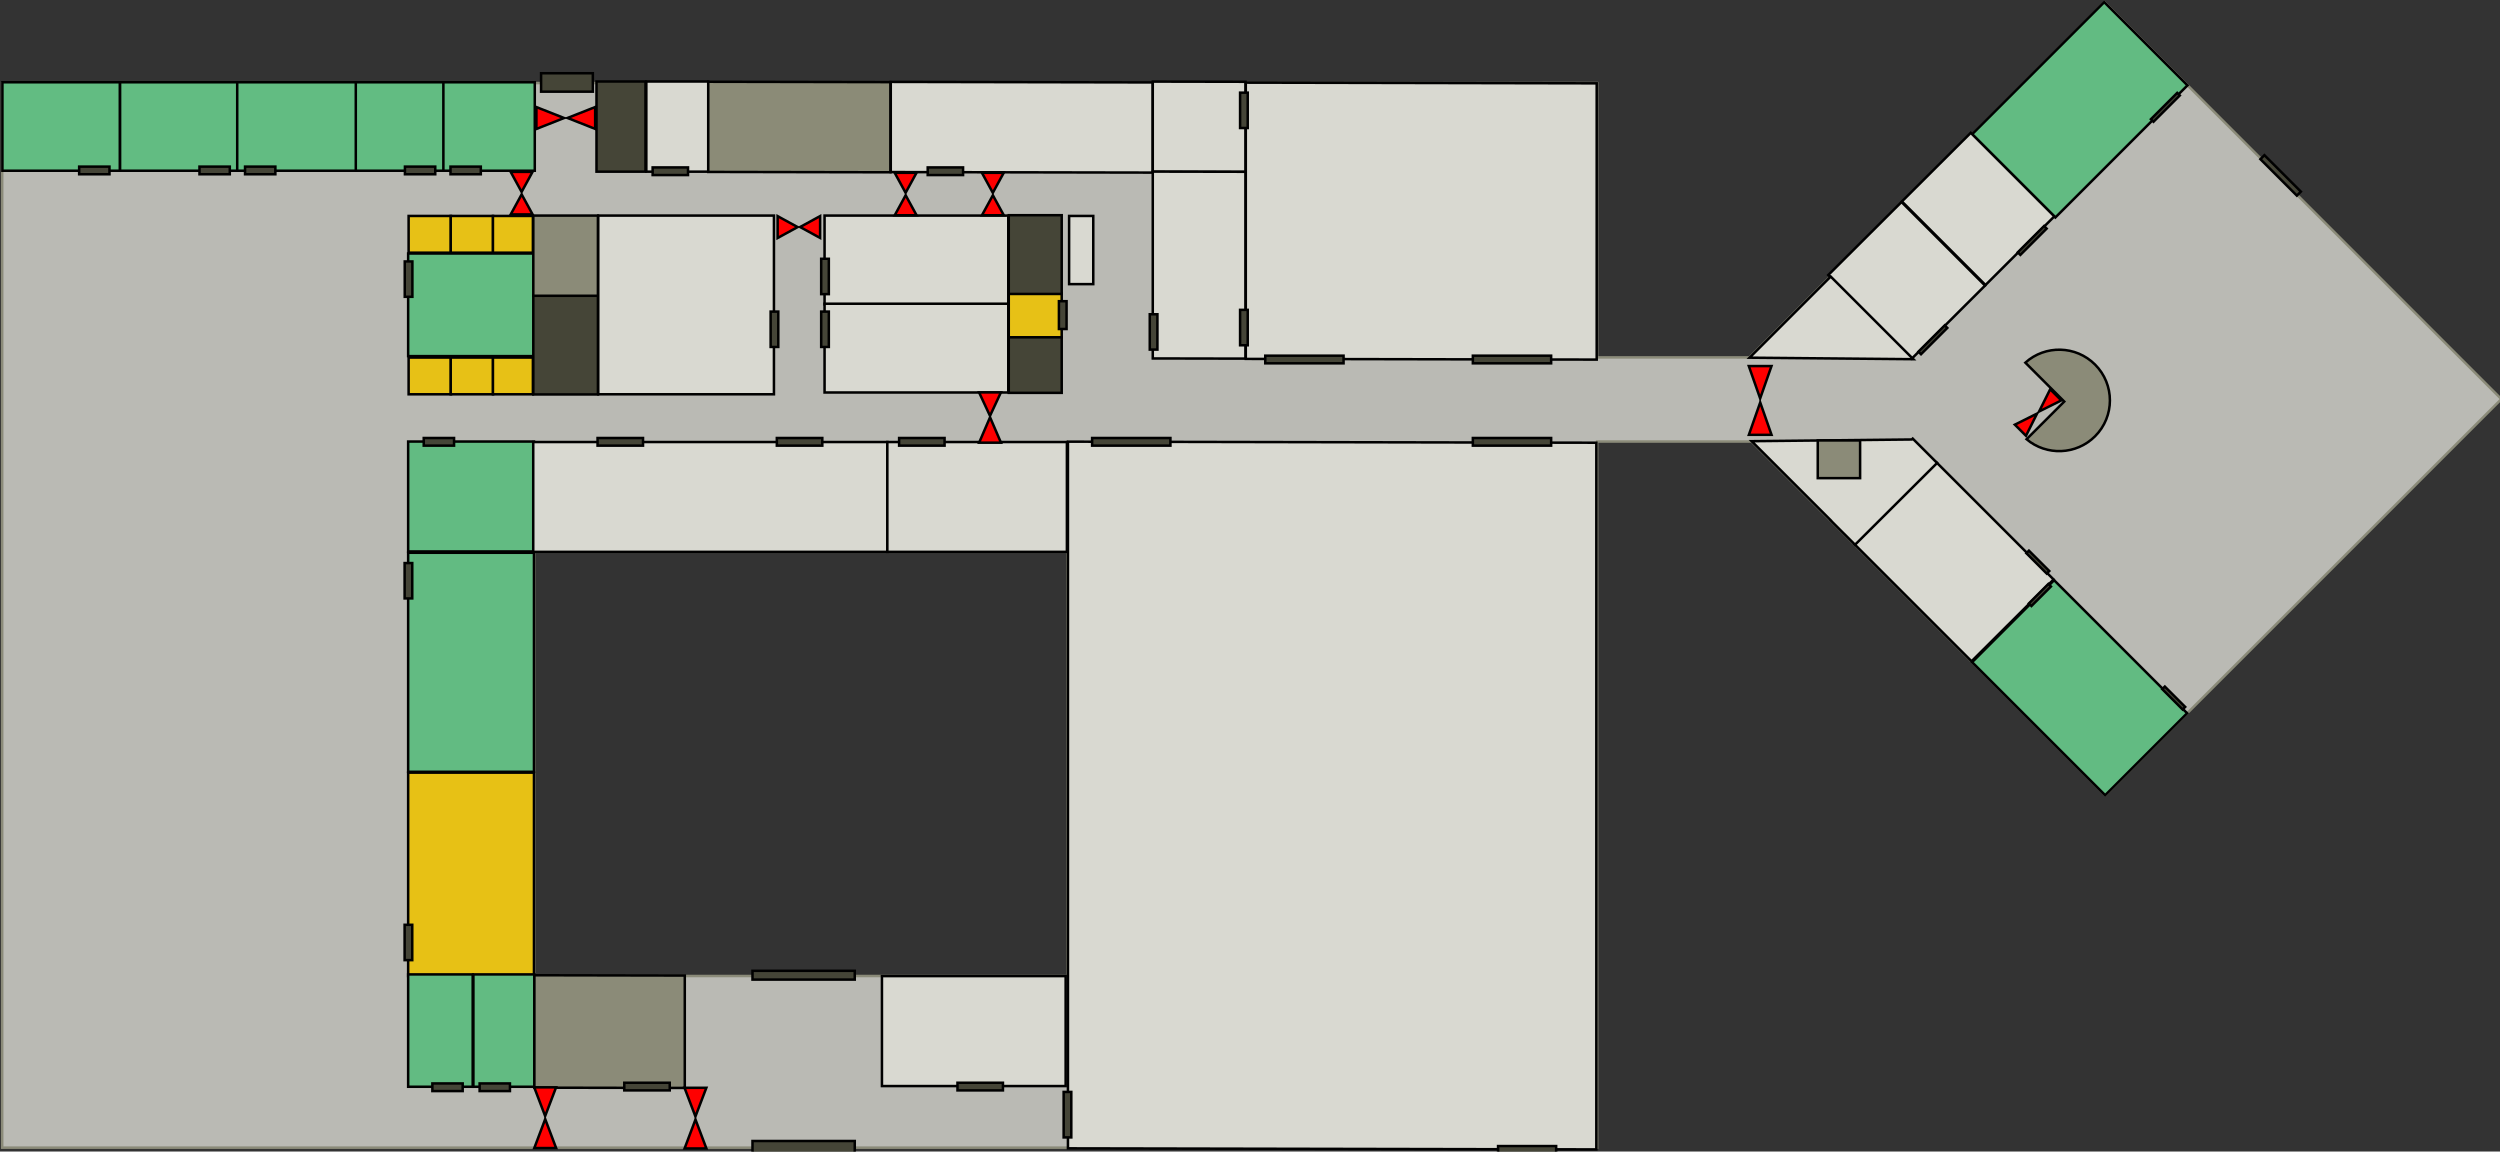 <?xml version="1.0" encoding="utf-8"?>
<svg viewBox="0 0 990 456" width="990px" height="456px" xmlns="http://www.w3.org/2000/svg">
  <rect x="0" y="0" width="990" height="456" fill="#333333" stroke="none"/>
  <path d="M 833.402 0.909 L 990.53 158.038 L 833.683 314.885 L 693.654 174.855 L 632.458 174.855 L 632.458 454.47 L 0.865 454.47 L 0.865 32.905 L 632.458 32.905 L 632.458 141.523 L 692.788 141.523 L 833.402 0.909 Z M 211.577 386.489 L 422.751 386.489 L 422.751 218.508 L 211.577 218.508 L 211.577 386.489 Z" style="fill: rgba(238, 238, 231, 0.72); stroke: rgb(139, 139, 121);"/>
  <rect x="0.954" y="32.576" width="46.531" height="35.034" style="stroke: rgb(0, 0, 0); fill: rgb(98, 188, 130);"/>
  <rect x="47.557" y="32.576" width="46.531" height="35.034" style="stroke: rgb(0, 0, 0); fill: rgb(98, 188, 130);"/>
  <rect x="93.935" y="32.576" width="47.148" height="35.034" style="stroke: rgb(0, 0, 0); fill: rgb(98, 188, 130);"/>
  <rect x="140.893" y="32.576" width="35.109" height="35.034" style="stroke: rgb(0, 0, 0); fill: rgb(98, 188, 130);"/>
  <rect x="175.575" y="32.576" width="36.197" height="35.034" style="stroke: rgb(0, 0, 0); fill: rgb(98, 188, 130);"/>
  <rect x="161.628" y="100.387" width="49.823" height="40.637" style="stroke: rgb(0, 0, 0); fill: rgb(98, 188, 130);"/>
  <rect x="161.628" y="174.851" width="49.823" height="43.526" style="stroke: rgb(0, 0, 0); fill: rgb(98, 187, 130);"/>
  <rect x="161.628" y="218.897" width="49.823" height="86.733" style="stroke: rgb(0, 0, 0); fill: rgb(98, 187, 130);"/>
  <rect x="161.628" y="305.968" width="49.823" height="80.565" style="stroke: rgb(0, 0, 0); fill: rgb(231, 193, 21);"/>
  <rect x="161.628" y="385.865" width="25.56" height="44.494" style="stroke: rgb(0, 0, 0); fill: rgb(98, 187, 130);"/>
  <rect x="187.463" y="385.865" width="24.151" height="44.494" style="stroke: rgb(0, 0, 0); fill: rgb(98, 187, 130);"/>
  <rect x="161.813" y="85.514" width="16.765" height="14.551" style="stroke: rgb(0, 0, 0); fill: rgb(231, 193, 22);"/>
  <rect x="178.486" y="85.514" width="16.765" height="14.551" style="stroke: rgb(0, 0, 0); fill: rgb(231, 193, 22);"/>
  <rect x="195.203" y="85.514" width="15.823" height="14.551" style="stroke: rgb(0, 0, 0); fill: rgb(231, 193, 22);"/>
  <rect x="161.813" y="141.589" width="16.765" height="14.551" style="stroke: rgb(0, 0, 0); fill: rgb(231, 193, 22);"/>
  <rect x="178.486" y="141.589" width="16.765" height="14.551" style="stroke: rgb(0, 0, 0); fill: rgb(231, 193, 22);"/>
  <rect x="195.203" y="141.589" width="15.823" height="14.551" style="stroke: rgb(0, 0, 0); fill: rgb(231, 193, 22);"/>
  <rect x="211.187" y="116.895" width="25.592" height="39.304" style="stroke: rgb(0, 0, 0); fill: rgb(69, 69, 55);"/>
  <rect x="211.187" y="85.371" width="25.592" height="31.758" style="stroke: rgb(0, 0, 0); fill: rgb(139, 139, 120);"/>
  <rect x="236.909" y="85.371" width="69.572" height="70.763" style="stroke: rgb(0, 0, 0); fill: rgb(217, 217, 209);"/>
  <rect x="326.526" y="85.371" width="72.748" height="35.151" style="stroke: rgb(0, 0, 0); fill: rgb(217, 217, 209);"/>
  <rect x="211.157" y="175.042" width="140.269" height="43.498" style="stroke: rgb(0, 0, 0); fill: rgb(217, 217, 209);"/>
  <rect x="351.38" y="175.042" width="71.111" height="43.498" style="stroke: rgb(0, 0, 0); fill: rgb(217, 217, 209);"/>
  <rect x="326.526" y="120.274" width="72.748" height="35.151" style="stroke: rgb(0, 0, 0); fill: rgb(217, 217, 209);"/>
  <rect x="236.216" y="32.273" width="19.395" height="35.707" style="stroke: rgb(0, 0, 0); fill: rgb(69, 69, 55);"/>
  <rect x="255.943" y="32.273" width="24.512" height="35.707" style="stroke: rgb(0, 0, 0); fill: rgb(217, 217, 209);"/>
  <rect x="1142.495" y="353.636" width="72.16" height="35.707" style="stroke: rgb(0, 0, 0); fill: rgb(139, 139, 119);" transform="matrix(1, 0.002, 0, 1, -862.028, -323.544)"/>
  <rect x="1642.416" y="353.636" width="103.735" height="35.707" style="stroke: rgb(0, 0, 0); fill: rgb(217, 217, 209);" transform="matrix(1, 0.002, 0, 1, -1289.672, -324.489)"/>
  <rect x="581.568" y="353.636" width="36.732" height="35.707" style="stroke: rgb(0, 0, 0); fill: rgb(217, 217, 209);" transform="matrix(1, 0.002, 0, 1, -125.072, -322.485)"/>
  <rect x="581.568" y="732.75" width="36.732" height="73.987" style="stroke: rgb(0, 0, 0); fill: rgb(217, 217, 209);" transform="matrix(1, 0.002, 0, 1, -125.072, -665.957)"/>
  <rect x="2200.082" y="1083.472" width="138.958" height="109.4" style="stroke: rgb(0, 0, 0); fill: rgb(217, 217, 209);" transform="matrix(1, 0.002, 0, 1, -1706.746, -1055.149)"/>
  <rect x="3312.855" y="2771.519" width="209.241" height="279.845" style="stroke: rgb(0, 0, 0); fill: rgb(217, 217, 209);" transform="matrix(1, 0.002, 0, 1, -2889.95, -2603.245)"/>
  <rect x="349.251" y="386.534" width="72.748" height="43.545" style="stroke: rgb(0, 0, 0); fill: rgb(217, 217, 209);"/>
  <rect x="943.051" y="440.898" width="59.563" height="44.518" style="stroke: rgb(0, 0, 0); fill: rgb(139, 139, 120);" transform="matrix(1, 0.002, 0, 1, -731.438, -56.586)"/>
  <path d="M 393.177 77.319 L 397.502 85.242 L 388.852 85.242 L 393.177 77.319 Z" style="stroke: rgb(0, 0, 0); fill: rgb(255, 0, 0);"/>
  <path d="M -393.156 -76.342 L -388.831 -68.419 L -397.481 -68.419 L -393.156 -76.342 Z" style="stroke: rgb(0, 0, 0); fill: rgb(255, 0, 0);" transform="matrix(-1, 0, 0, -1, 0, 0)"/>
  <path d="M 327.32 521.459 L 331.645 532.417 L 322.995 532.417 L 327.32 521.459 Z" style="stroke: rgb(0, 0, 0); fill: rgb(255, 0, 0);" transform="matrix(0, -1, 1, 0, -296.732, 374.035)"/>
  <path d="M -327.299 -520.108 L -322.974 -509.15 L -331.624 -509.15 L -327.299 -520.108 Z" style="stroke: rgb(0, 0, 0); fill: rgb(255, 0, 0);" transform="matrix(0, 1, -1, 0, -296.732, 374.035)"/>
  <path d="M 392.058 165.24 L 396.383 175.292 L 387.733 175.292 L 392.058 165.24 Z" style="stroke: rgb(0, 0, 0); fill: rgb(255, 0, 0);"/>
  <path d="M -392.037 -164.686 L -387.712 -155.382 L -396.362 -155.382 L -392.037 -164.686 Z" style="stroke: rgb(0, 0, 0); fill: rgb(255, 0, 0);" transform="matrix(-1, 0, 0, -1, 0, 0)"/>
  <path d="M 275.411 443.324 L 279.736 454.799 L 271.086 454.799 L 275.411 443.324 Z" style="stroke: rgb(0, 0, 0); fill: rgb(255, 0, 0);"/>
  <path d="M -275.39 -442.123 L -271.065 -430.761 L -279.715 -430.761 L -275.39 -442.123 Z" style="stroke: rgb(0, 0, 0); fill: rgb(255, 0, 0);" transform="matrix(-1, 0, 0, -1, 0, 0)"/>
  <path d="M 215.902 443.157 L 220.227 454.632 L 211.577 454.632 L 215.902 443.157 Z" style="stroke: rgb(0, 0, 0); fill: rgb(255, 0, 0);"/>
  <path d="M -215.881 -441.956 L -211.556 -430.594 L -220.206 -430.594 L -215.881 -441.956 Z" style="stroke: rgb(0, 0, 0); fill: rgb(255, 0, 0);" transform="matrix(-1, 0, 0, -1, 0, 0)"/>
  <path d="M 206.575 76.969 L 210.9 84.892 L 202.25 84.892 L 206.575 76.969 Z" style="stroke: rgb(0, 0, 0); fill: rgb(255, 0, 0);"/>
  <path d="M -206.554 -75.992 L -202.229 -68.069 L -210.879 -68.069 L -206.554 -75.992 Z" style="stroke: rgb(0, 0, 0); fill: rgb(255, 0, 0);" transform="matrix(-1, 0, 0, -1, 0, 0)"/>
  <path d="M 426.442 418.438 L 430.767 426.361 L 422.117 426.361 L 426.442 418.438 Z" style="stroke: rgb(0, 0, 0); fill: rgb(255, 0, 0);" transform="matrix(0, -1, 1, 0, -101.598, 516.342)"/>
  <path d="M -426.421 -417.461 L -422.096 -409.538 L -430.746 -409.538 L -426.421 -417.461 Z" style="stroke: rgb(0, 0, 0); fill: rgb(255, 0, 0);" transform="matrix(0, 1, -1, 0, -101.598, 516.342)"/>
  <rect x="297.99" y="451.828" width="40.491" height="5.23" style="stroke: rgb(0, 0, 0); fill: rgb(69, 69, 55);"/>
  <rect x="214.272" y="29.005" width="20.494" height="7.294" style="stroke: rgb(0, 0, 0); fill: rgb(69, 69, 55);"/>
  <rect x="399.473" y="116.162" width="20.964" height="17.474" style="stroke: rgb(0, 0, 0); fill: rgb(231, 193, 22);"/>
  <rect x="399.473" y="85.217" width="20.964" height="31.189" style="stroke: rgb(0, 0, 0); fill: rgb(69, 69, 55);"/>
  <rect x="399.473" y="133.577" width="20.964" height="21.994" style="stroke: rgb(0, 0, 0); fill: rgb(69, 69, 55);"/>
  <rect x="423.367" y="85.515" width="9.563" height="27" style="stroke: rgb(0, 0, 0); fill: rgb(217, 217, 209);"/>
  <path d="M 358.639 77.319 L 362.964 85.242 L 354.314 85.242 L 358.639 77.319 Z" style="stroke: rgb(0, 0, 0); fill: rgb(255, 0, 0);"/>
  <path d="M -358.618 -76.342 L -354.293 -68.419 L -362.943 -68.419 L -358.618 -76.342 Z" style="stroke: rgb(0, 0, 0); fill: rgb(255, 0, 0);" transform="matrix(-1, 0, 0, -1, 0, 0)"/>
  <rect x="593.234" y="453.828" width="23" height="3.028" style="stroke: rgb(0, 0, 0); fill: rgb(69, 69, 55);"/>
  <rect x="583.249" y="173.446" width="31" height="3.028" style="stroke: rgb(0, 0, 0); fill: rgb(69, 69, 55);"/>
  <rect x="583.249" y="140.849" width="31" height="3.028" style="stroke: rgb(0, 0, 0); fill: rgb(69, 69, 55);"/>
  <rect x="501.046" y="140.849" width="31" height="3.028" style="stroke: rgb(0, 0, 0); fill: rgb(69, 69, 55);"/>
  <rect x="432.484" y="173.446" width="31" height="3.028" style="stroke: rgb(0, 0, 0); fill: rgb(69, 69, 55);"/>
  <rect x="356.05" y="173.446" width="18" height="3.028" style="stroke: rgb(0, 0, 0); fill: rgb(69, 69, 55);"/>
  <rect x="307.629" y="173.446" width="18" height="3.028" style="stroke: rgb(0, 0, 0); fill: rgb(69, 69, 55);"/>
  <rect x="236.637" y="173.446" width="18" height="3.028" style="stroke: rgb(0, 0, 0); fill: rgb(69, 69, 55);"/>
  <rect x="325.521" y="467.052" width="14" height="3.028" style="stroke: rgb(0, 0, 0); fill: rgb(69, 69, 55);" transform="matrix(0, -1, 1, 0, -141.864, 462.92)"/>
  <rect x="325.521" y="467.052" width="14" height="3.028" style="stroke: rgb(0, 0, 0); fill: rgb(69, 69, 55);" transform="matrix(0, -1, 1, 0, -141.864, 441.991)"/>
  <rect x="325.521" y="467.052" width="14" height="3.028" style="stroke: rgb(0, 0, 0); fill: rgb(69, 69, 55);" transform="matrix(0, -1, 1, 0, -161.878, 462.92)"/>
  <rect x="379.164" y="428.767" width="18" height="3.028" style="stroke: rgb(0, 0, 0); fill: rgb(69, 69, 55);"/>
  <rect x="247.215" y="428.767" width="18" height="3.028" style="stroke: rgb(0, 0, 0); fill: rgb(69, 69, 55);"/>
  <rect x="325.521" y="467.052" width="14" height="3.028" style="stroke: rgb(0, 0, 0); fill: rgb(69, 69, 55);" transform="matrix(0, -1, 1, 0, 24.021, 376.215)"/>
  <rect x="325.521" y="467.052" width="14" height="3.028" style="stroke: rgb(0, 0, 0); fill: rgb(69, 69, 55);" transform="matrix(0, -1, 1, 0, -11.745, 463.967)"/>
  <rect x="325.521" y="467.052" width="14" height="3.028" style="stroke: rgb(0, 0, 0); fill: rgb(69, 69, 55);" transform="matrix(0, -1, 1, 0, 24.021, 462.236)"/>
  <rect x="258.449" y="66.299" width="14" height="3.028" style="stroke: rgb(0, 0, 0); fill: rgb(69, 69, 55);"/>
  <rect x="367.373" y="66.299" width="14" height="3.028" style="stroke: rgb(0, 0, 0); fill: rgb(69, 69, 55);"/>
  <rect x="418.528" y="467.052" width="18" height="3.028" style="stroke: rgb(0, 0, 0); fill: rgb(69, 69, 55);" transform="matrix(0, -1, 1, 0, -45.847, 868.93)"/>
  <rect x="255.766" y="467.052" width="11" height="3.028" style="stroke: rgb(0, 0, 0); fill: rgb(69, 69, 55);" transform="matrix(0, -1, 1, 0, -47.72, 386.048)"/>
  <rect x="325.521" y="467.052" width="14" height="3.028" style="stroke: rgb(0, 0, 0); fill: rgb(69, 69, 55);" transform="matrix(0, -1, 1, 0, -306.774, 443.05)"/>
  <rect x="325.521" y="467.052" width="14" height="3.028" style="stroke: rgb(0, 0, 0); fill: rgb(69, 69, 55);" transform="matrix(0, -1, 1, 0, -306.827, 562.502)"/>
  <rect x="325.521" y="467.052" width="14" height="3.028" style="stroke: rgb(0, 0, 0); fill: rgb(69, 69, 55);" transform="matrix(0, -1, 1, 0, -306.827, 705.744)"/>
  <rect x="167.803" y="173.446" width="12" height="3.028" style="stroke: rgb(0, 0, 0); fill: rgb(69, 69, 55);"/>
  <rect x="178.399" y="65.982" width="12" height="3.028" style="stroke: rgb(0, 0, 0); fill: rgb(69, 69, 55);"/>
  <rect x="160.355" y="65.982" width="12" height="3.028" style="stroke: rgb(0, 0, 0); fill: rgb(69, 69, 55);"/>
  <rect x="97.04" y="65.982" width="12" height="3.028" style="stroke: rgb(0, 0, 0); fill: rgb(69, 69, 55);"/>
  <rect x="78.996" y="65.982" width="12" height="3.028" style="stroke: rgb(0, 0, 0); fill: rgb(69, 69, 55);"/>
  <rect x="31.347" y="65.982" width="12" height="3.028" style="stroke: rgb(0, 0, 0); fill: rgb(69, 69, 55);"/>
  <rect x="171.22" y="429.04" width="12" height="3.028" style="stroke: rgb(0, 0, 0); fill: rgb(69, 69, 55);"/>
  <rect x="189.934" y="429.04" width="12" height="3.028" style="stroke: rgb(0, 0, 0); fill: rgb(69, 69, 55);"/>
  <rect x="297.99" y="384.44" width="40.491" height="3.482" style="stroke: rgb(0, 0, 0); fill: rgb(69, 69, 55);"/>
  <rect x="83.989" y="-549.117" width="45.921" height="74.516" style="stroke: rgb(0, 0, 0); fill: rgb(98, 187, 130);" transform="matrix(0.707, -0.707, 0.707, 0.707, 1109.803, 709.824)"/>
  <rect x="231.608" y="-633.33" width="46.62" height="74.001" style="stroke: rgb(0, 0, 0); fill: rgb(98, 187, 130);" transform="matrix(-0.707, -0.707, 0.707, -0.707, 1425.425, -197.888)"/>
  <rect x="609.579" y="463.618" width="38.501" height="46.811" style="stroke: rgb(0, 0, 0); fill: rgb(217, 217, 209);" transform="matrix(0.708, -0.706, 0.707, 0.707, -6.203, 182.364)"/>
  <rect x="648.369" y="463.618" width="40.951" height="46.811" style="stroke: rgb(0, 0, 0); fill: rgb(217, 217, 209);" transform="matrix(0.708, -0.706, 0.707, 0.707, -62.828, 238.879)"/>
  <rect x="726.444" y="649.295" width="45.882" height="65.56" style="stroke: rgb(0, 0, 0); fill: rgb(217, 217, 209);" transform="matrix(0.708, -0.706, 0.707, 0.707, -238.993, 269.333)"/>
  <path d="M 707.562 149.966 L 752.899 194.347 L 753.393 194.348 L 753.393 208.006 L 707.509 207.92 L 707.509 194.26 L 707.562 194.26 L 707.562 149.966 Z" style="stroke: rgb(0, 0, 0); fill: rgb(217, 217, 209);" transform="matrix(0.707, -0.707, 0.707, 0.707, 87.382, 568.931)"/>
  <path d="M -152.376 650.426 L -106.94 696.713 L -152.376 696.713 L -152.376 650.426 Z" style="stroke: rgb(0, 0, 0); fill: rgb(217, 217, 209);" transform="matrix(-0.707, 0.707, -0.707, -0.707, 1109.803, 709.824)"/>
  <path d="M 835.63 158.463 C 835.63 169.556 826.638 178.549 815.544 178.549 C 805.035 178.549 796.411 170.48 795.531 160.199 L 816.639 160.199 L 816.639 138.406 C 827.223 138.974 835.63 147.737 835.63 158.463 Z" style="stroke: rgb(0, 0, 0); fill: rgb(139, 139, 120);" transform="matrix(0.707, -0.707, 0.707, 0.707, 126.817, 623.12)"/>
  <rect x="286.134" y="-651.106" width="14.722" height="1.437" style="stroke: rgb(0, 0, 0); fill: rgb(69, 69, 55);" transform="matrix(0.707, -0.707, 0.707, 0.707, 1109.803, 709.824)"/>
  <rect x="211.561" y="-651.106" width="14.722" height="1.437" style="stroke: rgb(0, 0, 0); fill: rgb(69, 69, 55);" transform="matrix(0.707, -0.707, 0.707, 0.707, 1109.803, 709.824)"/>
  <rect x="155.921" y="-651.106" width="14.722" height="1.437" style="stroke: rgb(0, 0, 0); fill: rgb(69, 69, 55);" transform="matrix(0.707, -0.707, 0.707, 0.707, 1109.803, 709.824)"/>
  <path d="M 307.565 492.574 L 310.684 501.901 L 304.446 501.901 L 307.565 492.574 Z" style="stroke: rgb(0, 0, 0); fill: rgb(255, 0, 0);" transform="matrix(-0.707, -0.707, 0.707, -0.707, 676.675, 728.652)"/>
  <path d="M -307.549 -491.425 L -304.43 -482.098 L -310.668 -482.098 L -307.549 -491.425 Z" style="stroke: rgb(0, 0, 0); fill: rgb(255, 0, 0);" transform="matrix(0.707, 0.707, -0.707, 0.707, 676.675, 728.652)"/>
  <path d="M -697.02 -157.786 L -692.53 -144.957 L -701.511 -144.957 L -697.02 -157.786 Z" style="stroke: rgb(0, 0, 0); fill: rgb(255, 0, 0);" transform="matrix(-1, 0, 0, -1, 0, 0)"/>
  <path d="M 697.043 159.366 L 701.533 172.195 L 692.552 172.195 L 697.043 159.366 Z" style="stroke: rgb(0, 0, 0); fill: rgb(255, 0, 0);"/>
  <rect x="438.654" y="-972.58" width="20.421" height="2.241" style="stroke: rgb(0, 0, 0); fill: rgb(69, 69, 55);" transform="matrix(-0.707, -0.707, 0.707, -0.707, 1907.298, -300.018)"/>
  <rect x="244.83" y="-623.99" width="11.398" height="1.437" style="stroke: rgb(0, 0, 0); fill: rgb(69, 69, 55);" transform="matrix(-0.707, -0.707, 0.707, -0.707, 1424.751, -40.931)"/>
  <rect x="244.83" y="-623.99" width="11.398" height="1.437" style="stroke: rgb(0, 0, 0); fill: rgb(69, 69, 55);" transform="matrix(-0.707, -0.707, 0.707, -0.707, 1478.57, 12.888)"/>
  <rect x="116.324" y="-549.668" width="10.922" height="1.437" style="stroke: rgb(0, 0, 0); fill: rgb(69, 69, 55);" transform="matrix(0.707, -0.707, 0.707, 0.707, 1109.803, 709.824)"/>
  <rect x="719.83" y="174.411" width="16.771" height="14.935" style="stroke: rgb(0, 0, 0); fill: rgb(139, 139, 120);"/>
</svg>